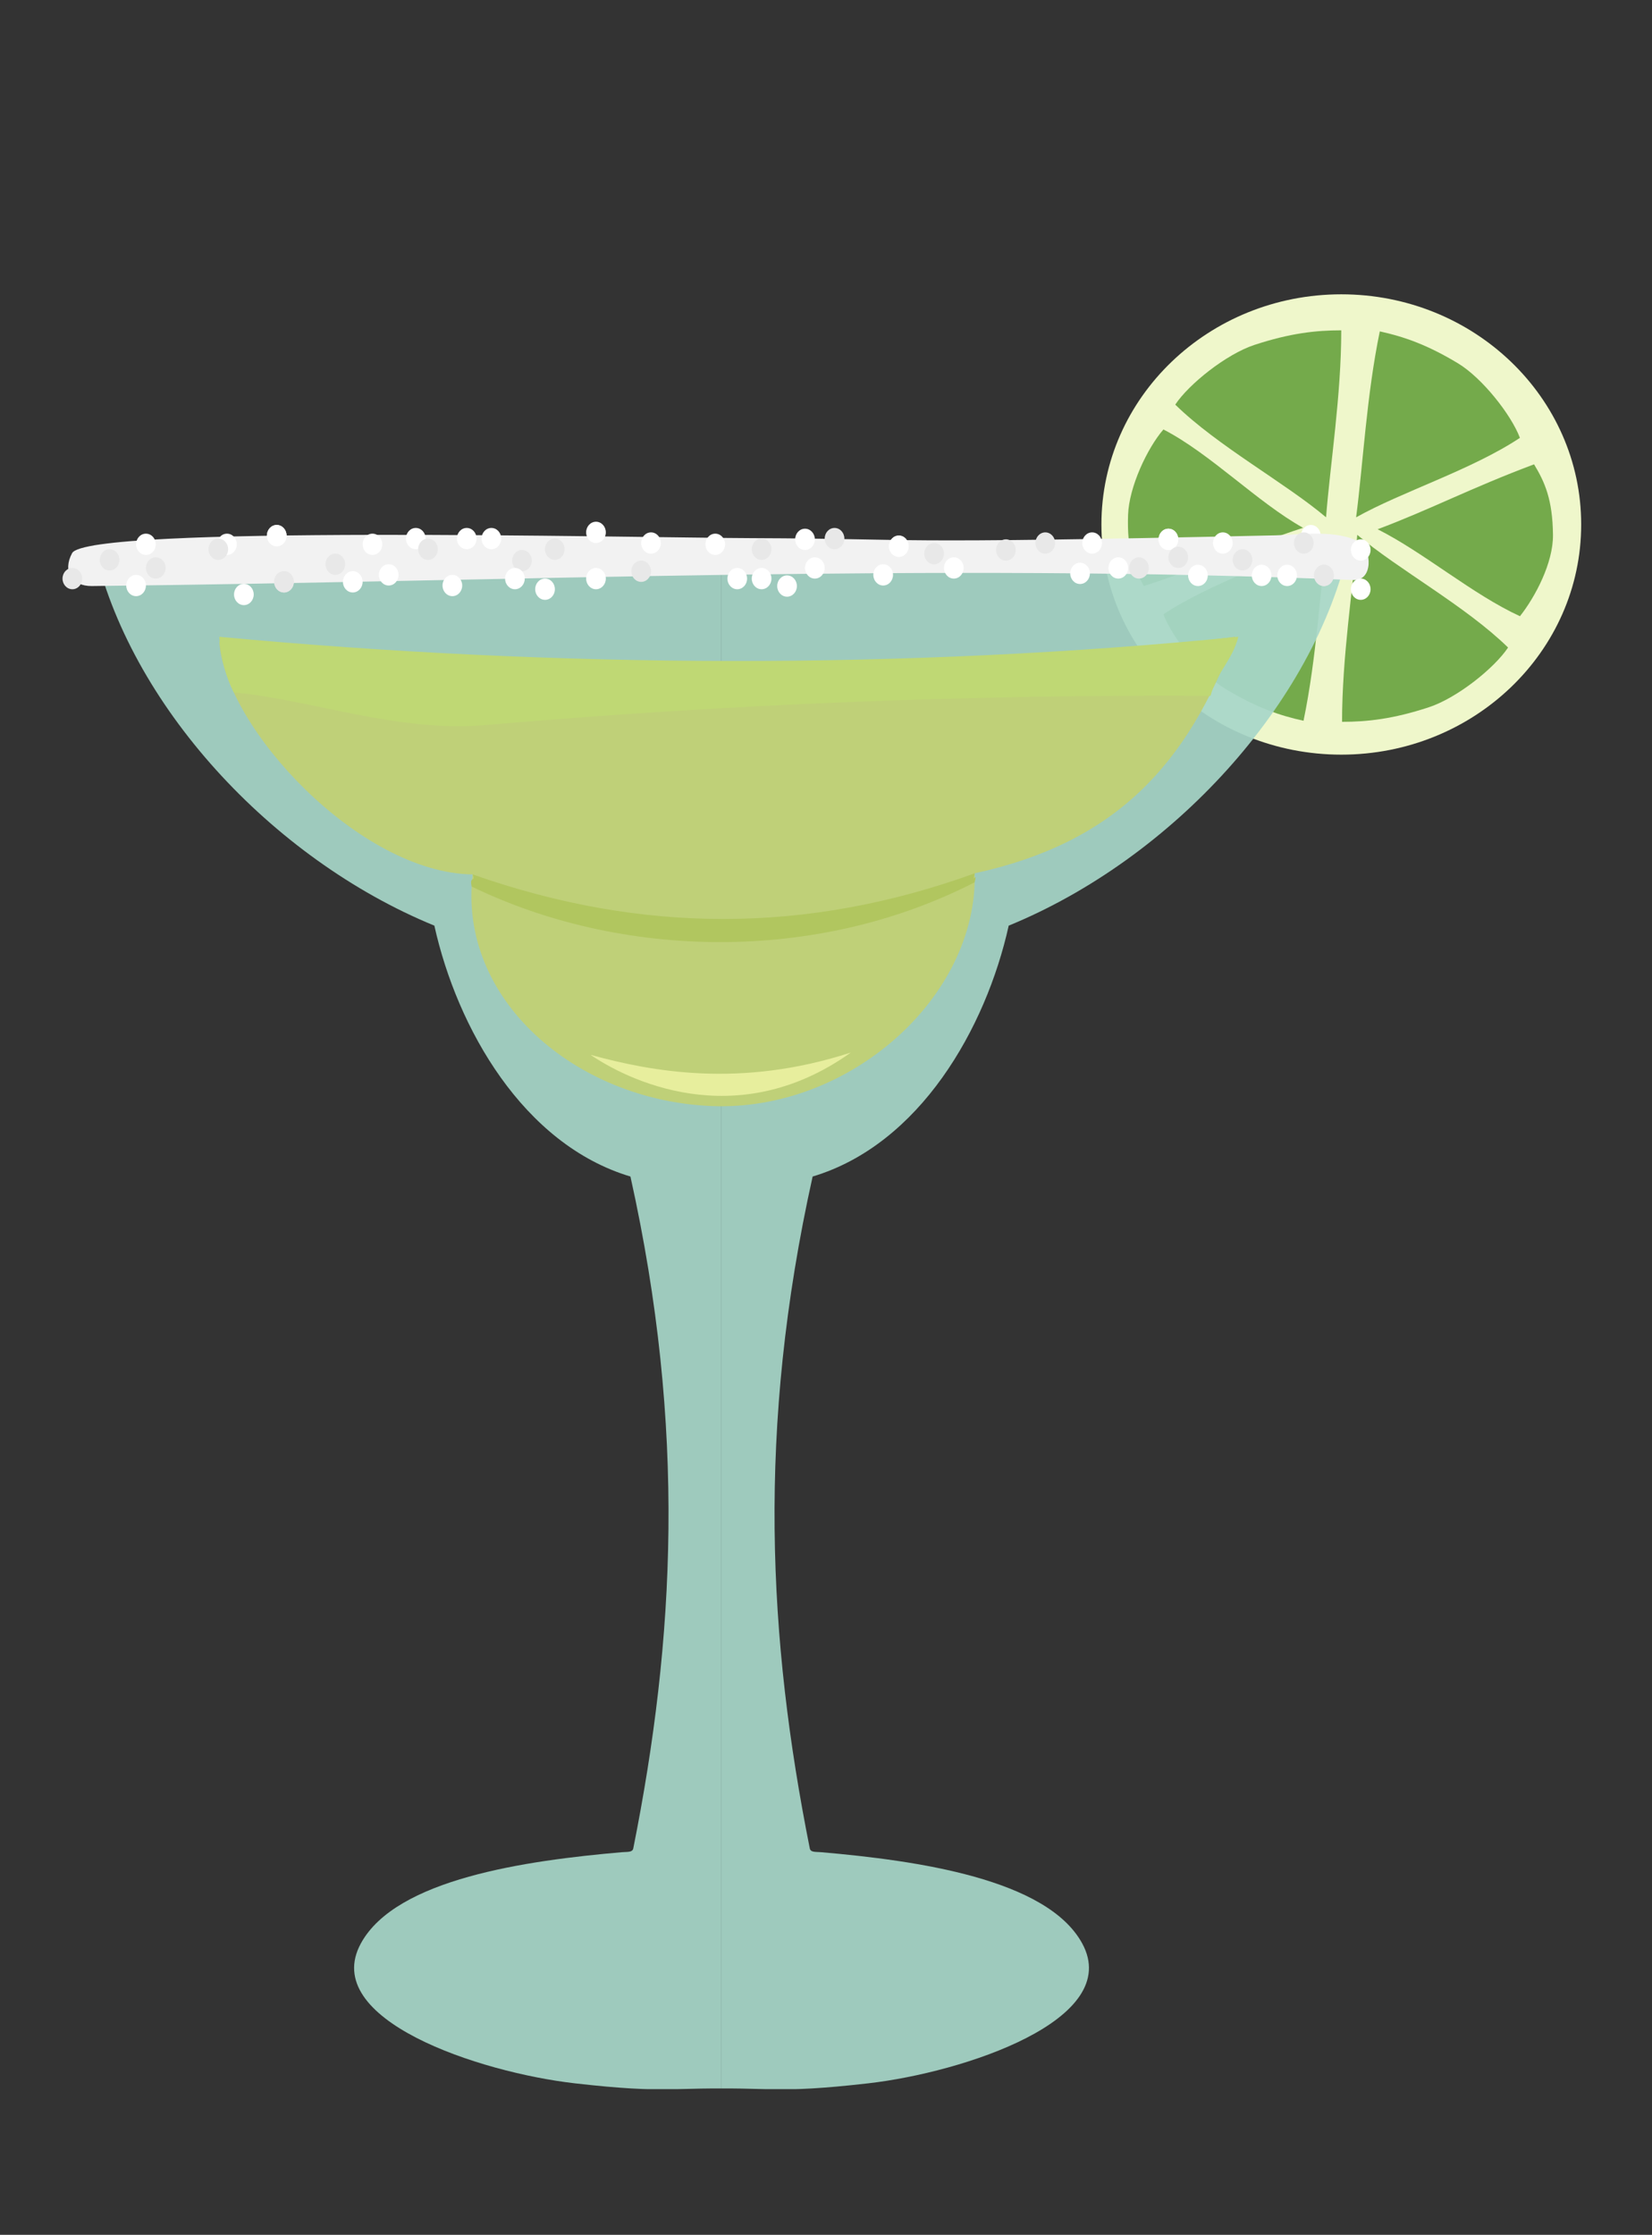 <?xml version="1.0" encoding="UTF-8"?><svg id="Layer_1" xmlns="http://www.w3.org/2000/svg" width="372.57" height="503.82" xmlns:xlink="http://www.w3.org/1999/xlink" viewBox="0 0 372.57 503.82"><rect x="0" y="0" width="372.57" height="503.82" fill="#333333" stroke="none"/><defs><style>.cls-1{fill:none;}.cls-2{clip-path:url(#clippath);}.cls-3{fill:#f2f2f2;}.cls-4{fill:#e7ee9d;}.cls-5{fill:#fff;}.cls-6{fill:#e8e8e8;}.cls-7{fill:#eff7cb;}.cls-8{fill:#a7d7c9;}.cls-9{fill:#bfd874;}.cls-10{fill:#bfd078;}.cls-11{fill:#b1c65f;}.cls-12{fill:#74aa4b;}.cls-13{clip-path:url(#clippath-1);}.cls-14{opacity:.92;}</style><clipPath id="clippath"><rect class="cls-1" x="21.14" y="122.85" width="141.58" height="348.13"/></clipPath><clipPath id="clippath-1"><rect class="cls-1" x="162.73" y="122.85" width="141.58" height="348.13"/></clipPath></defs><ellipse class="cls-7" cx="302.5" cy="118.24" rx="54.1" ry="51.89"/><path class="cls-12" d="m299.32,120.57c-1.56,11.96-2.36,27.55-5.34,41.92-5.32-1.16-10.64-2.97-17.62-7.19-5.52-3.33-12.04-11.65-13.98-16.81,10.87-7.22,26.66-12.14,36.94-17.92Z"/><path class="cls-12" d="m306.1,120.57c-.94,12.04-3.43,27.47-3.43,42.16,5.7,0,11.52-.64,19.56-3.28,6.36-2.08,14.8-8.83,17.88-13.47-9.6-9.38-24.71-17.56-34.01-25.4Z"/><path class="cls-12" d="m293.87,118.99c-11.87,3.87-21.6,8.47-35.91,13.14-2.24-4.09-3.83-8.08-3.55-16.06.22-6.3,4.33-15.04,7.97-19.25,10.53,5.41,21.2,16.42,31.49,22.17Z"/><g class="cls-14"><g class="cls-2"><path class="cls-8" d="m164.34,126.32c-44.63.79-98.56-4.17-143.2-3.38,7.93,35.75,40.01,70.65,76.82,85.74,5.13,23.12,20.04,49.32,44.22,56.56,12.64,56.89,10.01,104.52.64,151.48-.19.94-1.44.74-2.52.84-21.66,1.88-50.97,6.02-58.91,20.56-9.4,17.2,26.76,29.09,48.25,31.55s22.09.71,38.57,1.28c-8.43-119.79-.62-226.46-3.88-344.63Z"/></g><g class="cls-13"><path class="cls-8" d="m161.11,126.32c44.63.79,98.56-4.17,143.2-3.38-7.93,35.75-40.01,70.65-76.82,85.74-5.13,23.12-20.04,49.32-44.22,56.56-12.64,56.89-10.01,104.52-.64,151.48.19.94,1.44.74,2.52.84,21.66,1.88,50.97,6.02,58.91,20.56,9.4,17.2-26.76,29.09-48.25,31.55s-22.09.71-38.57,1.28c8.43-119.79.62-226.46,3.88-344.63Z"/></g></g><g><ellipse class="cls-5" cx="295.63" cy="120.75" rx="2.22" ry="2.4"/><path class="cls-3" d="m169.77,121.32c-28.06-.1-150.07-2.99-153.51,3.38-2.23,4.13,0,7.46,4.43,7.42,94.24-1.01,190.37-5.24,284.55-1.35,4.53.19,4.07-6.89,1.49-8.46-5.03-3.05-13.89-1.73-19.04-1.62-91.58,2.02-78.1.77-117.91.63Z"/><ellipse class="cls-5" cx="30.69" cy="132" rx="2.22" ry="2.4"/><ellipse class="cls-5" cx="55" cy="134.02" rx="2.22" ry="2.4"/><ellipse class="cls-5" cx="32.91" cy="122.71" rx="2.22" ry="2.4"/><ellipse class="cls-5" cx="51.19" cy="122.71" rx="2.22" ry="2.4"/><ellipse class="cls-5" cx="62.41" cy="120.75" rx="2.22" ry="2.4"/><ellipse class="cls-5" cx="62.41" cy="120.75" rx="2.22" ry="2.4"/><ellipse class="cls-5" cx="84" cy="122.71" rx="2.22" ry="2.4"/><ellipse class="cls-5" cx="93.77" cy="121.42" rx="2.22" ry="2.4"/><ellipse class="cls-5" cx="105.26" cy="121.42" rx="2.22" ry="2.4"/><ellipse class="cls-5" cx="110.82" cy="121.42" rx="2.22" ry="2.4"/><ellipse class="cls-5" cx="134.41" cy="120.02" rx="2.22" ry="2.4"/><ellipse class="cls-5" cx="146.82" cy="122.42" rx="2.22" ry="2.4"/><ellipse class="cls-5" cx="161.31" cy="122.71" rx="2.22" ry="2.4"/><ellipse class="cls-5" cx="181.55" cy="121.59" rx="2.22" ry="2.4"/><ellipse class="cls-5" cx="202.71" cy="123.14" rx="2.22" ry="2.4"/><ellipse class="cls-5" cx="202.71" cy="123.14" rx="2.22" ry="2.4"/><ellipse class="cls-5" cx="246.3" cy="122.42" rx="2.22" ry="2.4"/><ellipse class="cls-5" cx="263.51" cy="121.59" rx="2.22" ry="2.4"/><ellipse class="cls-5" cx="263.51" cy="121.59" rx="2.22" ry="2.4"/><ellipse class="cls-5" cx="275.78" cy="122.42" rx="2.22" ry="2.4"/><ellipse class="cls-5" cx="306.88" cy="123.99" rx="2.22" ry="2.4"/><ellipse class="cls-6" cx="24.71" cy="126.21" rx="2.22" ry="2.4"/><ellipse class="cls-6" cx="35.13" cy="128.04" rx="2.22" ry="2.4"/><ellipse class="cls-6" cx="49.23" cy="123.82" rx="2.22" ry="2.4"/><ellipse class="cls-6" cx="75.63" cy="127.21" rx="2.22" ry="2.4"/><ellipse class="cls-6" cx="96.52" cy="123.82" rx="2.22" ry="2.4"/><ellipse class="cls-6" cx="117.72" cy="126.38" rx="2.22" ry="2.4"/><ellipse class="cls-6" cx="125.12" cy="123.82" rx="2.22" ry="2.4"/><ellipse class="cls-6" cx="144.6" cy="128.78" rx="2.22" ry="2.4"/><ellipse class="cls-6" cx="171.76" cy="123.82" rx="2.22" ry="2.4"/><ellipse class="cls-6" cx="188.21" cy="121.42" rx="2.22" ry="2.4"/><ellipse class="cls-6" cx="210.67" cy="124.81" rx="2.22" ry="2.4"/><ellipse class="cls-6" cx="226.86" cy="123.99" rx="2.22" ry="2.4"/><ellipse class="cls-6" cx="235.74" cy="122.42" rx="2.22" ry="2.4"/><ellipse class="cls-6" cx="256.87" cy="128.04" rx="2.22" ry="2.4"/><ellipse class="cls-6" cx="265.73" cy="125.65" rx="2.22" ry="2.4"/><ellipse class="cls-6" cx="280.22" cy="126.21" rx="2.22" ry="2.4"/><ellipse class="cls-6" cx="298.58" cy="129.72" rx="2.22" ry="2.4"/><ellipse class="cls-6" cx="298.58" cy="129.72" rx="2.22" ry="2.4"/><ellipse class="cls-6" cx="64.05" cy="131.17" rx="2.22" ry="2.4"/><ellipse class="cls-6" cx="64.05" cy="131.17" rx="2.22" ry="2.4"/><ellipse class="cls-6" cx="16.32" cy="130.44" rx="2.22" ry="2.4"/><ellipse class="cls-5" cx="79.56" cy="131.17" rx="2.22" ry="2.4"/><ellipse class="cls-5" cx="87.66" cy="129.6" rx="2.22" ry="2.4"/><ellipse class="cls-5" cx="102.02" cy="132" rx="2.22" ry="2.4"/><ellipse class="cls-5" cx="116.13" cy="130.44" rx="2.22" ry="2.4"/><ellipse class="cls-5" cx="122.92" cy="132.83" rx="2.22" ry="2.4"/><ellipse class="cls-5" cx="134.41" cy="130.44" rx="2.22" ry="2.4"/><ellipse class="cls-5" cx="166.27" cy="130.44" rx="2.22" ry="2.4"/><ellipse class="cls-5" cx="171.76" cy="130.44" rx="2.22" ry="2.4"/><ellipse class="cls-5" cx="177.5" cy="132.12" rx="2.22" ry="2.4"/><ellipse class="cls-5" cx="183.77" cy="128.04" rx="2.22" ry="2.4"/><ellipse class="cls-5" cx="199.18" cy="129.6" rx="2.22" ry="2.4"/><ellipse class="cls-6" cx="294.04" cy="122.42" rx="2.22" ry="2.4"/><ellipse class="cls-5" cx="215.11" cy="128.04" rx="2.22" ry="2.4"/><ellipse class="cls-5" cx="243.58" cy="129.26" rx="2.22" ry="2.4"/><ellipse class="cls-5" cx="252.2" cy="128.04" rx="2.22" ry="2.4"/><ellipse class="cls-5" cx="270.17" cy="129.72" rx="2.22" ry="2.4"/><ellipse class="cls-5" cx="284.53" cy="129.72" rx="2.22" ry="2.4"/><ellipse class="cls-5" cx="290.28" cy="129.72" rx="2.22" ry="2.4"/><ellipse class="cls-5" cx="306.88" cy="132.83" rx="2.22" ry="2.4"/></g><path class="cls-10" d="m49.46,144.76c76.75,4.84,153.43,8.86,229.07-1.2-10.73,28.81-26.87,46.4-58.7,53.32.59,28.09-28.44,53.75-59.36,52.47-30.92-1.28-57.26-24.3-53.86-52.22-25.52-.29-55.85-33.05-57.14-52.37Z"/><path class="cls-11" d="m106.6,197.13c37.99,13.36,75.18,13.52,113.22-.24-.71,2.9.7-.88-.01,2.02-35.78,18.34-79.75,17.29-113.44.95-.55-2.54,1-.88.24-2.72Z"/><path class="cls-4" d="m133.2,237.81c13.68,3.74,33.76,7.58,58.68-.52-26.11,18.63-50.91,5.84-58.68.52Z"/><path class="cls-9" d="m52.73,156.11c-1.52-2.94-3.02-7.65-3.27-12.55,75.79,7.09,155.11,7.45,229.81,0-1.38,5.44-4.87,7.89-6.26,13.32-54.47-.32-108.97,1.87-163.23,6.56-20.41,1.76-39.2-5.66-57.06-7.34Z"/><path class="cls-12" d="m299.06,116.63c.94-12.04,3.43-27.47,3.43-42.16-5.7,0-11.52.64-19.56,3.28-6.36,2.08-14.8,8.83-17.88,13.47,9.6,9.38,24.71,17.56,34.01,25.4Z"/><path class="cls-12" d="m305.84,116.63c1.56-11.96,2.36-27.55,5.34-41.92,5.32,1.16,10.64,2.97,17.62,7.19,5.52,3.33,12.04,11.65,13.98,16.81-10.87,7.22-26.66,12.14-36.94,17.92Z"/><path class="cls-12" d="m310.68,119.32c11.69-4.37,21.2-9.37,35.29-14.64,2.42,4,4.18,7.91,4.27,15.89.07,6.31-4,14-7.45,18.35-10.77-4.96-21.56-14.29-32.11-19.61Z"/></svg>
